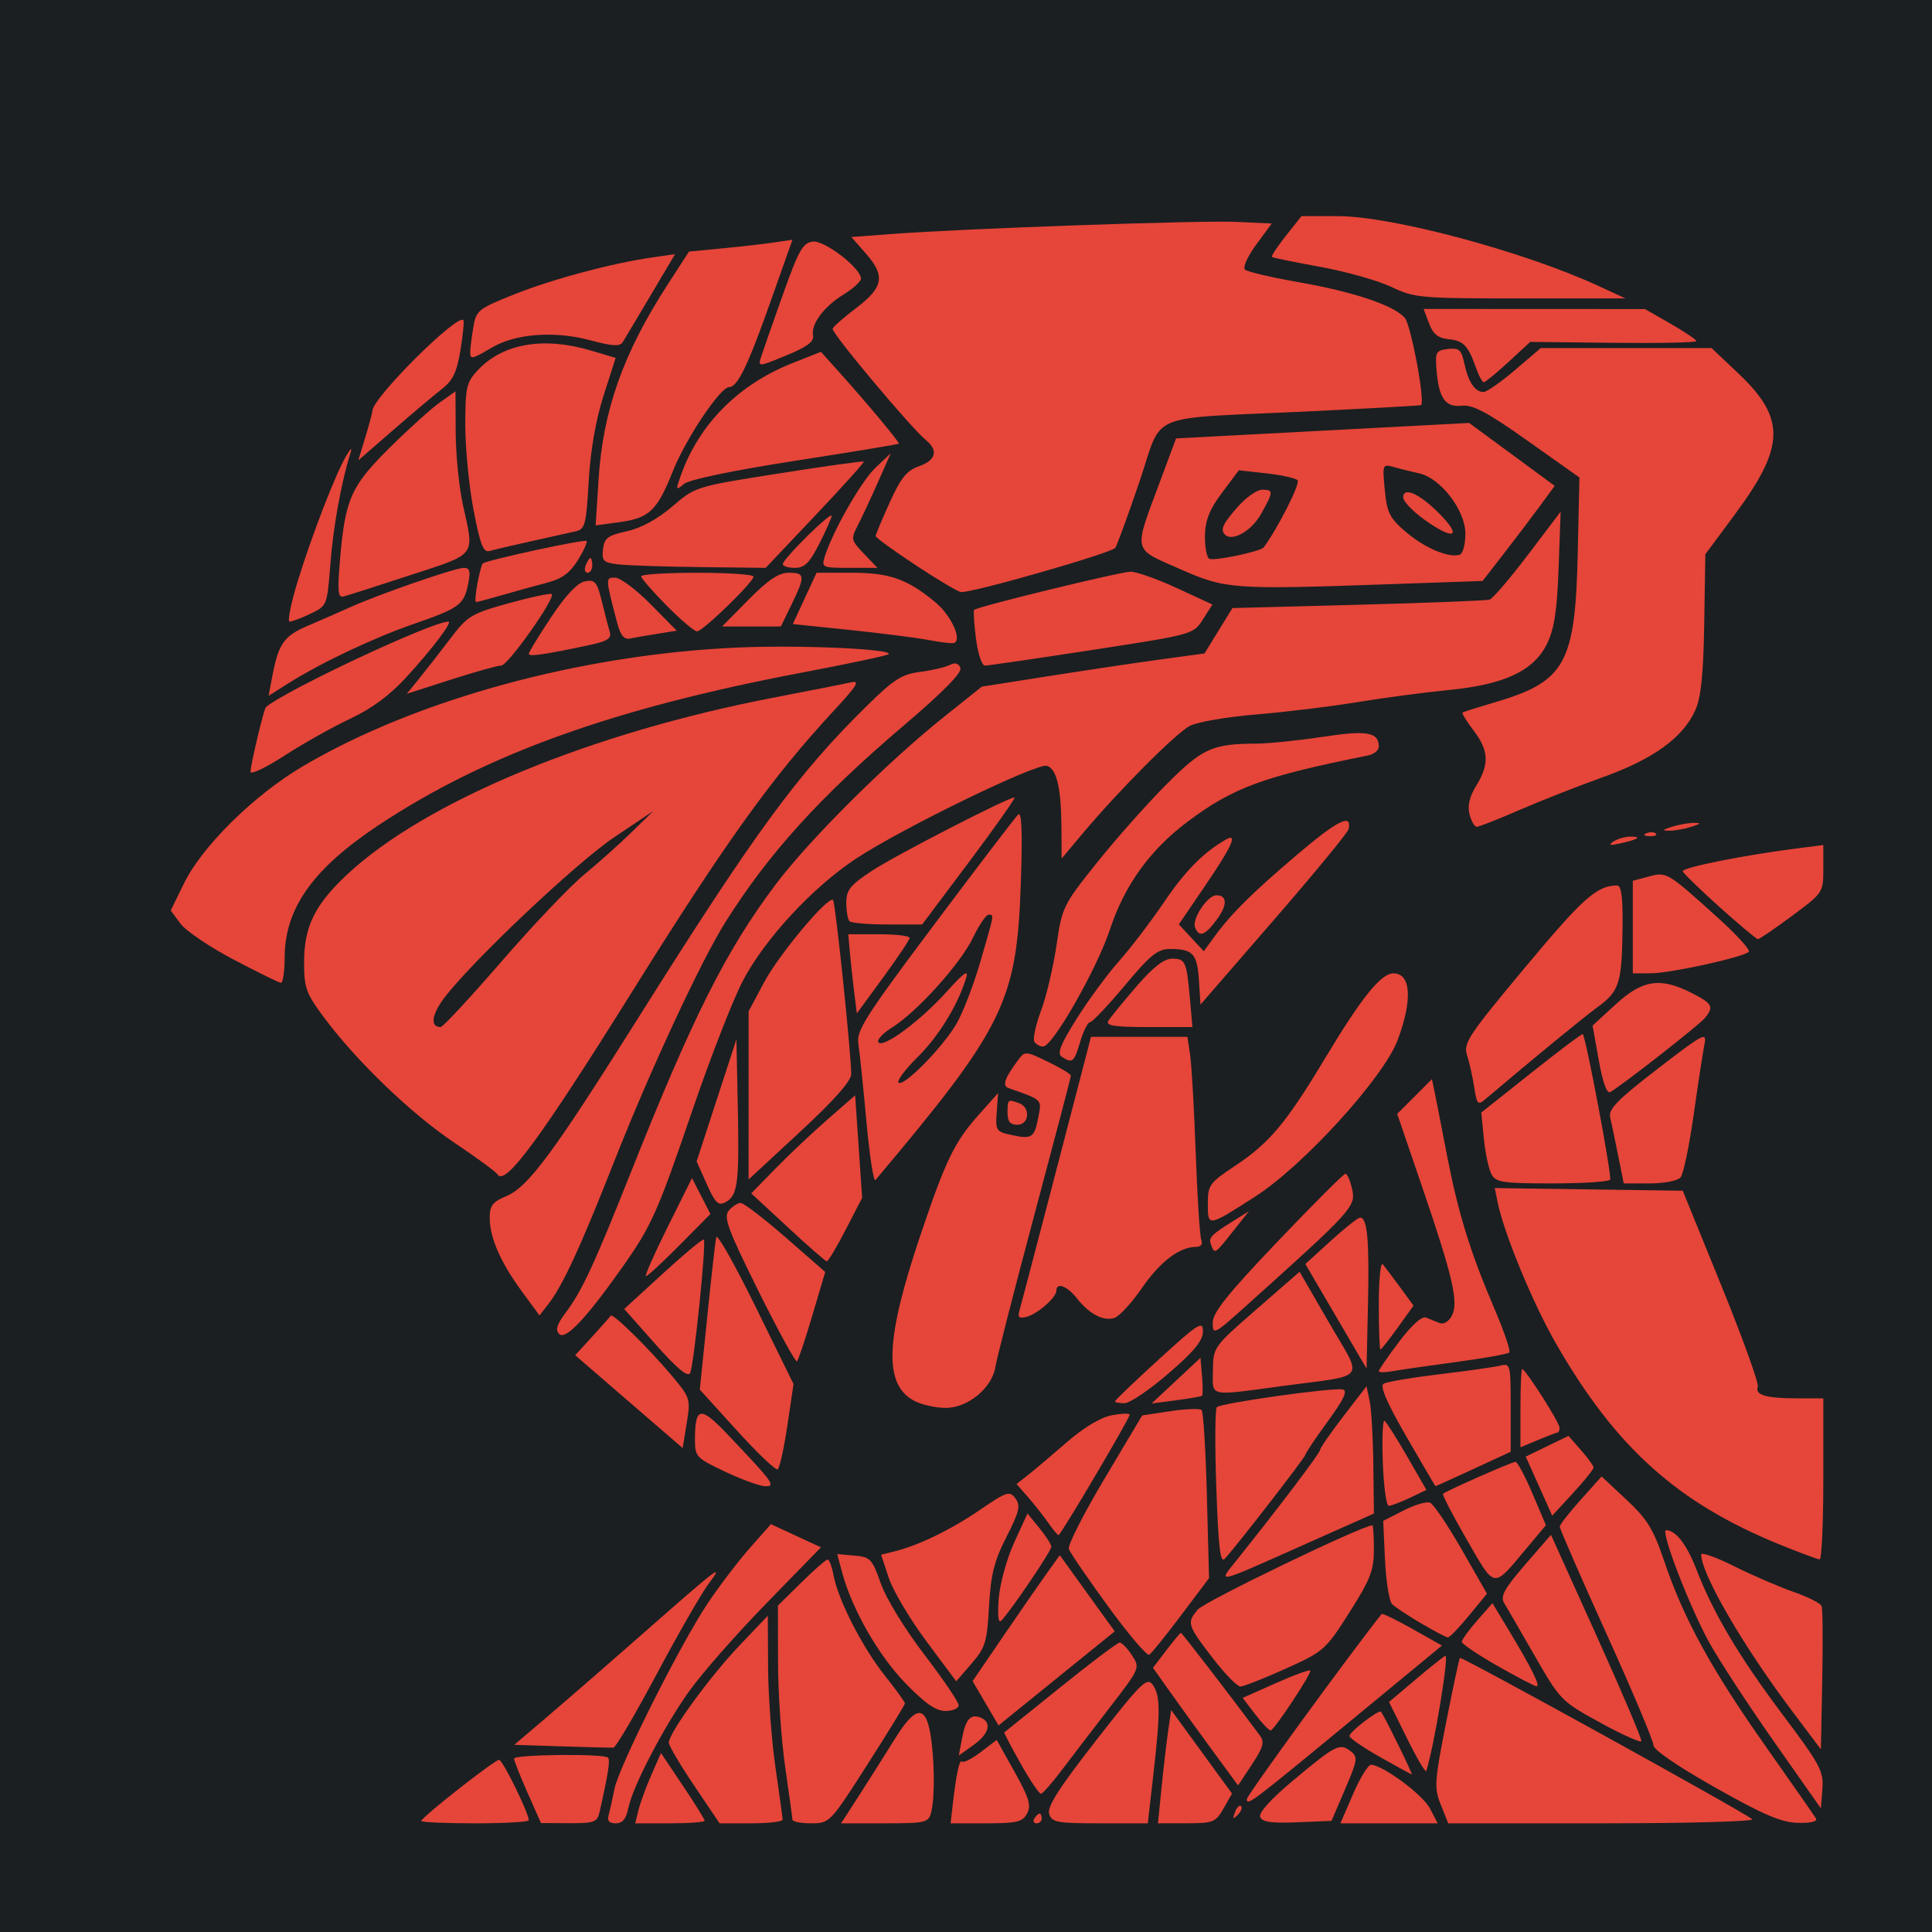 <?xml version="1.0" encoding="UTF-8" standalone="no"?>
<svg
   width="240"
   height="240"
   version="1.1"
   id="svg40"
   sodipodi:docname="FBCSpyder.svg"
   inkscape:version="1.3.2 (091e20e, 2023-11-25, custom)"
   xml:space="preserve"
   xmlns:inkscape="http://www.inkscape.org/namespaces/inkscape"
   xmlns:sodipodi="http://sodipodi.sourceforge.net/DTD/sodipodi-0.dtd"
   xmlns="http://www.w3.org/2000/svg"
   xmlns:svg="http://www.w3.org/2000/svg"><defs
     id="defs40"><filter
       style="color-interpolation-filters:sRGB;"
       inkscape:label="Drop Shadow"
       id="filter3"
       x="-0.173"
       y="-0.162"
       width="1.345"
       height="1.323"><feFlood
         result="flood"
         in="SourceGraphic"
         flood-opacity="1"
         flood-color="rgb(58,63,94)"
         id="feFlood2" /><feGaussianBlur
         result="blur"
         in="SourceGraphic"
         stdDeviation="15"
         id="feGaussianBlur2" /><feOffset
         result="offset"
         in="blur"
         dx="0"
         dy="0"
         id="feOffset2" /><feComposite
         result="comp1"
         operator="out"
         in="flood"
         in2="offset"
         id="feComposite2" /><feComposite
         result="comp2"
         operator="atop"
         in="comp1"
         in2="SourceGraphic"
         id="feComposite3" /></filter><filter
       style="color-interpolation-filters:sRGB;"
       inkscape:label="Drop Shadow"
       id="filter6"
       x="-0.081"
       y="-0.084"
       width="1.162"
       height="1.169"><feFlood
         result="flood"
         in="SourceGraphic"
         flood-opacity="1"
         flood-color="rgb(58,63,94)"
         id="feFlood5" /><feGaussianBlur
         result="blur"
         in="SourceGraphic"
         stdDeviation="7"
         id="feGaussianBlur5" /><feOffset
         result="offset"
         in="blur"
         dx="0"
         dy="0"
         id="feOffset5" /><feComposite
         result="comp1"
         operator="out"
         in="flood"
         in2="offset"
         id="feComposite5" /><feComposite
         result="comp2"
         operator="atop"
         in="comp1"
         in2="SourceGraphic"
         id="feComposite6" /></filter><filter
       style="color-interpolation-filters:sRGB;"
       inkscape:label="Drop Shadow"
       id="filter10"
       x="-0.08"
       y="-0.082"
       width="1.16"
       height="1.164"><feFlood
         result="flood"
         in="SourceGraphic"
         flood-opacity="1"
         flood-color="rgb(58,63,94)"
         id="feFlood9" /><feGaussianBlur
         result="blur"
         in="SourceGraphic"
         stdDeviation="7"
         id="feGaussianBlur9" /><feOffset
         result="offset"
         in="blur"
         dx="0"
         dy="0"
         id="feOffset9" /><feComposite
         result="comp1"
         operator="out"
         in="flood"
         in2="offset"
         id="feComposite9" /><feComposite
         result="comp2"
         operator="atop"
         in="comp1"
         in2="SourceGraphic"
         id="feComposite10" /></filter><filter
       style="color-interpolation-filters:sRGB;"
       inkscape:label="Drop Shadow"
       id="filter12"
       x="-0.079"
       y="-0.085"
       width="1.159"
       height="1.17"><feFlood
         result="flood"
         in="SourceGraphic"
         flood-opacity="1"
         flood-color="rgb(58,63,94)"
         id="feFlood10" /><feGaussianBlur
         result="blur"
         in="SourceGraphic"
         stdDeviation="7"
         id="feGaussianBlur10" /><feOffset
         result="offset"
         in="blur"
         dx="0"
         dy="0"
         id="feOffset10" /><feComposite
         result="comp1"
         operator="out"
         in="flood"
         in2="offset"
         id="feComposite11" /><feComposite
         result="comp2"
         operator="atop"
         in="comp1"
         in2="SourceGraphic"
         id="feComposite12" /></filter><filter
       style="color-interpolation-filters:sRGB;"
       inkscape:label="Drop Shadow"
       id="filter7"
       x="-0.086"
       y="-0.078"
       width="1.172"
       height="1.155"><feFlood
         result="flood"
         in="SourceGraphic"
         flood-opacity="1"
         flood-color="rgb(58,63,94)"
         id="feFlood3" /><feGaussianBlur
         result="blur"
         in="SourceGraphic"
         stdDeviation="7"
         id="feGaussianBlur3" /><feOffset
         result="offset"
         in="blur"
         dx="0"
         dy="0"
         id="feOffset3" /><feComposite
         result="comp1"
         operator="out"
         in="flood"
         in2="offset"
         id="feComposite4" /><feComposite
         result="comp2"
         operator="atop"
         in="comp1"
         in2="SourceGraphic"
         id="feComposite7" /></filter><filter
       style="color-interpolation-filters:sRGB;"
       inkscape:label="Drop Shadow"
       id="filter14"
       x="-0.117"
       y="-0.12"
       width="1.234"
       height="1.24"><feFlood
         result="flood"
         in="SourceGraphic"
         flood-opacity="1"
         flood-color="rgb(58,63,94)"
         id="feFlood13" /><feGaussianBlur
         result="blur"
         in="SourceGraphic"
         stdDeviation="10"
         id="feGaussianBlur13" /><feOffset
         result="offset"
         in="blur"
         dx="0"
         dy="0"
         id="feOffset13" /><feComposite
         result="comp1"
         operator="out"
         in="flood"
         in2="offset"
         id="feComposite13" /><feComposite
         result="comp2"
         operator="atop"
         in="comp1"
         in2="SourceGraphic"
         id="feComposite14" /></filter><filter
       style="color-interpolation-filters:sRGB;"
       inkscape:label="Drop Shadow"
       id="filter22"
       x="-0.089"
       y="-0.092"
       width="1.178"
       height="1.184"><feFlood
         result="flood"
         in="SourceGraphic"
         flood-opacity="1"
         flood-color="rgb(58,63,94)"
         id="feFlood21" /><feGaussianBlur
         result="blur"
         in="SourceGraphic"
         stdDeviation="8"
         id="feGaussianBlur21" /><feOffset
         result="offset"
         in="blur"
         dx="0"
         dy="0"
         id="feOffset21" /><feComposite
         result="comp1"
         operator="out"
         in="flood"
         in2="offset"
         id="feComposite21" /><feComposite
         result="comp2"
         operator="atop"
         in="comp1"
         in2="SourceGraphic"
         id="feComposite22" /></filter><filter
       style="color-interpolation-filters:sRGB;"
       inkscape:label="Drop Shadow"
       id="filter24"
       x="-0.094"
       y="-0.096"
       width="1.187"
       height="1.192"><feFlood
         result="flood"
         in="SourceGraphic"
         flood-opacity="1"
         flood-color="rgb(58,63,94)"
         id="feFlood22" /><feGaussianBlur
         result="blur"
         in="SourceGraphic"
         stdDeviation="8"
         id="feGaussianBlur22" /><feOffset
         result="offset"
         in="blur"
         dx="0"
         dy="0"
         id="feOffset22" /><feComposite
         result="comp1"
         operator="out"
         in="flood"
         in2="offset"
         id="feComposite23" /><feComposite
         result="comp2"
         operator="atop"
         in="comp1"
         in2="SourceGraphic"
         id="feComposite24" /></filter></defs><sodipodi:namedview
     id="namedview40"
     pagecolor="#505050"
     bordercolor="#eeeeee"
     borderopacity="1"
     inkscape:showpageshadow="0"
     inkscape:pageopacity="0"
     inkscape:pagecheckerboard="0"
     inkscape:deskcolor="#505050"
     inkscape:zoom="2"
     inkscape:cx="95"
     inkscape:cy="115.25"
     inkscape:window-width="1920"
     inkscape:window-height="1017"
     inkscape:window-x="-8"
     inkscape:window-y="-8"
     inkscape:window-maximized="1"
     inkscape:current-layer="svg40" /><path
     style="fill:#1b1f21;stroke:none"
     d="M 0,0 V 240 H 240 V 0 Z"
     id="path1"
     sodipodi:insensitive="true" /><path
     style="fill:#e64539;fill-opacity:1;filter:url(#filter24)"
     d="m 52.338,226.204 c 0,-0.442 9.104,-7.593 9.666,-7.593 0.44,0 3.684,6.613 3.684,7.51 0,0.209 -3.004,0.379 -6.675,0.379 -3.671,0 -6.675,-0.133 -6.675,-0.296 z m 13.191,-3.513 c -0.922,-2.077 -1.673,-3.981 -1.669,-4.232 0.009,-0.517 11.157,-0.634 11.668,-0.122 0.294,0.294 0.022,2.043 -1.058,6.797 -0.278,1.224 -0.671,1.364 -3.788,1.349 l -3.478,-0.016 z m 10.086,2.747 c 0.164,-0.584 0.483,-2.018 0.708,-3.186 0.529,-2.748 8.169,-17.965 11.578,-23.06 1.451,-2.169 3.815,-5.275 5.252,-6.9 l 2.613,-2.956 3.109,1.439 3.109,1.439 -6.8,6.979 c -3.74,3.838 -8.058,8.754 -9.595,10.923 -3.222,4.547 -7.006,11.836 -7.546,14.533 -0.26,1.302 -0.72,1.852 -1.549,1.852 -0.832,0 -1.091,-0.312 -0.88,-1.062 z m 3.706,-0.607 c 0.228,-0.918 0.948,-2.883 1.601,-4.366 l 1.187,-2.697 2.713,4.044 c 1.492,2.224 2.713,4.189 2.713,4.366 0,0.177 -1.941,0.322 -4.314,0.322 h -4.314 z m 6.917,-3.005 c -1.735,-2.571 -3.154,-4.976 -3.154,-5.346 0,-1.195 5.042,-8.139 8.719,-12.007 l 3.578,-3.764 0.033,6.372 c 0.018,3.504 0.429,9.103 0.912,12.44 0.484,3.338 0.888,6.273 0.898,6.524 0.011,0.25 -1.747,0.455 -3.907,0.455 h -3.926 z m 12.2,4.219 c -0.011,-0.25 -0.415,-3.186 -0.898,-6.524 -0.484,-3.338 -0.885,-9.219 -0.891,-13.07 l -0.012,-7.001 2.903,-2.86 c 1.597,-1.573 3.068,-2.86 3.27,-2.86 0.202,0 0.534,0.887 0.738,1.972 0.575,3.059 3.576,8.928 6.351,12.422 1.384,1.742 2.516,3.306 2.516,3.475 0,0.169 -2.1,3.59 -4.666,7.603 -4.625,7.231 -4.687,7.296 -6.979,7.296 -1.272,0 -2.321,-0.205 -2.331,-0.455 z m 8.298,-3.034 c 1.236,-1.919 3.224,-5.062 4.418,-6.984 2.522,-4.06 3.776,-4.273 4.402,-0.747 0.539,3.036 0.598,8.059 0.117,9.855 -0.345,1.286 -0.679,1.365 -5.775,1.365 h -5.409 z m 11.575,1.517 c 0.471,-4.132 0.869,-6.029 1.196,-5.702 0.187,0.187 1.232,-0.342 2.323,-1.174 l 1.984,-1.513 2.214,3.959 c 1.811,3.239 2.095,4.182 1.561,5.181 -0.563,1.052 -1.265,1.221 -5.078,1.221 h -4.425 z m 10.185,1.365 c 0.206,-0.334 0.495,-0.607 0.643,-0.607 0.147,0 0.268,0.273 0.268,0.607 0,0.334 -0.289,0.607 -0.643,0.607 -0.353,0 -0.474,-0.273 -0.268,-0.607 z m 1.833,-0.567 c -0.277,-0.872 1.228,-3.225 5.85,-9.149 5.589,-7.164 6.302,-7.866 7.007,-6.902 0.964,1.318 0.981,3.321 0.092,11.136 L 142.585,226.5 h -5.942 c -5.342,0 -5.979,-0.119 -6.314,-1.174 z m 13.957,-3.226 c 0.242,-2.42 0.611,-5.585 0.82,-7.035 l 0.381,-2.635 3.78,5.187 3.78,5.187 -1.05,1.844 c -0.981,1.724 -1.281,1.844 -4.6,1.848 l -3.551,0.004 z m 12.253,3.607 c -0.202,-0.526 1.366,-2.253 4.174,-4.596 5.232,-4.366 5.708,-4.607 7.06,-3.576 0.932,0.711 0.879,1.082 -0.678,4.716 l -1.69,3.944 -4.271,0.177 c -3.209,0.133 -4.352,-0.033 -4.595,-0.666 z m 11.546,-2.848 c 0.864,-2.003 1.868,-3.636 2.23,-3.629 1.461,0.026 6.44,3.72 7.328,5.437 L 178.591,226.5 h -6.039 -6.039 z m 10.906,1.355 c -0.848,-2.119 -0.802,-2.862 0.635,-10.165 0.853,-4.333 1.629,-7.977 1.727,-8.098 0.184,-0.23 35.308,19.154 36.318,20.042 0.317,0.279 -8.05,0.507 -18.594,0.507 h -19.171 z m 34.056,-2.172 c -4.646,-2.621 -7.675,-4.698 -7.654,-5.249 0.019,-0.502 -2.598,-6.714 -5.814,-13.805 -3.216,-7.091 -5.836,-13.099 -5.821,-13.35 0.015,-0.252 1.191,-1.755 2.613,-3.342 l 2.586,-2.884 3.086,2.884 c 2.595,2.425 3.348,3.657 4.73,7.739 2.393,7.065 5.808,13.296 12.501,22.808 3.258,4.63 6.095,8.697 6.306,9.038 0.24,0.389 -0.592,0.598 -2.231,0.56 -2.056,-0.048 -4.257,-0.987 -10.303,-4.398 z m -59.632,3.067 c 0.228,-0.598 0.567,-0.935 0.754,-0.748 0.187,0.187 3.8e-4,0.676 -0.414,1.088 -0.599,0.595 -0.669,0.525 -0.34,-0.34 z m 66.933,-8.792 c -3.217,-4.579 -6.842,-10.136 -8.057,-12.349 -2.475,-4.51 -6.066,-13.878 -5.32,-13.878 1.196,0 2.57,1.775 3.758,4.855 2.105,5.459 5.285,10.817 10.717,18.053 4.674,6.227 5.108,7.038 4.937,9.235 l -0.187,2.409 z m -65.455,7.167 c 0,-0.468 12.782,-18.019 16.739,-22.985 0.092,-0.116 1.816,0.718 3.831,1.853 l 3.663,2.064 -10.995,9.07 c -12.782,10.544 -13.238,10.888 -13.238,9.997 z m -28.113,-4.416 c -1.171,-2.085 -2.084,-3.823 -2.028,-3.86 0.056,-0.038 3.195,-2.564 6.976,-5.614 3.78,-3.05 7.094,-5.546 7.364,-5.546 0.27,0 0.955,0.709 1.523,1.576 1.027,1.568 1.013,1.601 -2.787,6.524 -2.101,2.721 -4.787,6.229 -5.969,7.795 -1.182,1.566 -2.33,2.863 -2.55,2.882 -0.22,0.019 -1.358,-1.672 -2.53,-3.757 z m 23.738,-1.748 c -1.803,-2.46 -4.181,-5.748 -5.284,-7.307 l -2.006,-2.834 1.657,-2.173 c 0.911,-1.195 1.728,-2.173 1.815,-2.173 0.127,0 6.597,8.414 9.825,12.777 0.585,0.79 0.396,1.463 -1.004,3.578 l -1.724,2.604 z m 20.911,0.944 c -2.086,-1.182 -3.793,-2.356 -3.793,-2.607 0,-0.525 3.642,-3.326 3.92,-3.015 0.346,0.386 3.986,7.791 3.826,7.781 -0.088,-0.005 -1.867,-0.977 -3.953,-2.159 z m 3.359,-2.312 -2.239,-4.525 3.157,-2.671 c 1.736,-1.469 3.46,-2.849 3.831,-3.067 0.526,-0.309 -1.378,11.246 -2.357,14.31 -0.084,0.263 -1.16,-1.559 -2.392,-4.047 z m -55.307,0.116 c 0.463,-2.477 1.065,-3.187 2.298,-2.714 1.486,0.57 1.122,2.019 -0.861,3.431 l -1.812,1.291 z m -49.687,0.871 -5.907,-0.192 4.39,-3.741 c 2.414,-2.058 7.667,-6.625 11.672,-10.151 9.362,-8.24 10.09,-8.791 8.062,-6.09 -0.877,1.168 -3.774,6.211 -6.437,11.206 -2.663,4.995 -5.074,9.1 -5.358,9.121 -0.284,0.021 -3.174,-0.048 -6.423,-0.153 z M 222.467,212.346 c -5.993,-7.974 -11.138,-16.862 -11.138,-19.239 0,-0.324 1.843,0.331 4.096,1.456 2.253,1.125 5.564,2.556 7.358,3.181 1.794,0.624 3.372,1.423 3.507,1.775 0.135,0.352 0.169,4.498 0.076,9.214 l -0.169,8.575 z m -23.664,1.657 c -4.853,-2.658 -4.996,-2.804 -8.151,-8.303 -1.766,-3.079 -3.484,-6.05 -3.818,-6.602 -0.481,-0.796 0.061,-1.775 2.614,-4.722 l 3.22,-3.717 5.691,12.603 c 3.13,6.932 5.622,12.793 5.537,13.025 -0.085,0.232 -2.377,-0.796 -5.094,-2.284 z m -42.885,-1.06 -1.546,-2.026 4.204,-1.868 c 2.312,-1.027 4.204,-1.708 4.204,-1.511 0,0.606 -4.528,7.421 -4.934,7.427 -0.211,0.003 -1.079,-0.907 -1.929,-2.021 z m -33.485,-1.355 -1.612,-2.751 3.807,-5.581 c 2.094,-3.07 4.531,-6.59 5.416,-7.824 l 1.609,-2.243 1.175,1.636 c 0.646,0.9 2.182,3.029 3.412,4.731 l 2.237,3.095 -7.216,5.844 -7.216,5.844 z m -9.995,-2.535 c -3.337,-3.451 -6.6,-9.164 -7.818,-13.688 l -0.622,-2.31 2.135,0.186 c 1.987,0.173 2.215,0.413 3.283,3.458 0.654,1.863 2.984,5.673 5.411,8.845 2.344,3.065 4.263,5.893 4.263,6.285 0,0.392 -0.738,0.713 -1.639,0.713 -1.2,0 -2.543,-0.935 -5.013,-3.489 z m 38.318,-2.942 c -3.282,-4.249 -3.36,-4.495 -1.966,-6.163 0.842,-1.007 20.449,-10.466 21.695,-10.466 0.102,0 0.186,1.356 0.186,3.014 0,2.576 -0.442,3.71 -3.042,7.805 -2.959,4.66 -3.176,4.852 -7.94,6.999 -2.694,1.214 -5.216,2.206 -5.606,2.205 -0.389,-0.001 -1.886,-1.529 -3.327,-3.395 z m 35.237,0.815 c -2.42,-1.38 -4.4,-2.719 -4.4,-2.976 0,-0.257 0.856,-1.443 1.902,-2.634 l 1.902,-2.167 2.043,3.391 c 2.896,4.808 3.966,6.974 3.422,6.932 -0.259,-0.02 -2.451,-1.166 -4.87,-2.546 z m -70.922,-3.053 c -2.043,-2.742 -4.143,-6.281 -4.665,-7.865 l -0.951,-2.88 1.631,-0.401 c 3.01,-0.74 7.011,-2.682 10.66,-5.172 3.352,-2.288 3.678,-2.392 4.397,-1.409 0.657,0.899 0.485,1.633 -1.117,4.779 -1.528,2.998 -1.946,4.667 -2.166,8.627 -0.245,4.437 -0.455,5.122 -2.173,7.109 l -1.901,2.199 z m 22.585,-4.318 c -2.532,-3.474 -4.73,-6.683 -4.885,-7.132 -0.155,-0.449 1.832,-4.366 4.417,-8.705 l 4.699,-7.889 3.497,-0.528 c 1.923,-0.29 3.672,-0.353 3.885,-0.14 0.214,0.214 0.508,5 0.655,10.637 l 0.267,10.248 -3.464,4.602 c -1.905,2.531 -3.69,4.742 -3.966,4.913 -0.276,0.171 -2.573,-2.532 -5.105,-6.006 z m 38.878,2.101 c -1.615,-0.947 -3.234,-2.02 -3.599,-2.385 -0.364,-0.364 -0.763,-2.84 -0.886,-5.502 l -0.224,-4.839 2.516,-1.284 c 1.384,-0.706 2.867,-1.149 3.295,-0.985 0.428,0.164 2.197,2.776 3.929,5.804 l 3.15,5.505 -2.241,2.734 c -1.232,1.504 -2.413,2.721 -2.623,2.704 -0.21,-0.017 -1.703,-0.806 -3.318,-1.753 z m -52.469,-3.071 c 0.142,-1.845 0.999,-4.956 1.915,-6.956 l 1.657,-3.619 1.47,1.798 c 0.808,0.989 1.479,2.037 1.491,2.328 0.021,0.505 -4.984,7.907 -6.207,9.18 -0.375,0.39 -0.491,-0.586 -0.325,-2.731 z m 58.152,-7.311 c -1.748,-3.029 -3.081,-5.597 -2.962,-5.707 0.396,-0.368 8.569,-3.973 9.008,-3.973 0.238,0 1.184,1.771 2.104,3.935 l 1.672,3.935 -2.473,2.954 c -4.159,4.967 -3.789,5.025 -7.349,-1.144 z m -28.504,2.42 c 5.163,-6.446 10.283,-13.217 10.283,-13.598 0,-0.228 1.295,-2.097 2.878,-4.154 l 2.878,-3.74 0.388,1.814 c 0.213,0.998 0.42,4.556 0.46,7.907 l 0.072,6.094 -8.488,3.784 c -11.473,5.114 -10.956,4.999 -8.47,1.894 z m -2.619,-8.872 c -0.185,-5.28 -0.156,-9.787 0.063,-10.016 0.488,-0.511 14.368,-2.465 15.629,-2.2 0.666,0.14 0.176,1.189 -1.853,3.973 -1.517,2.081 -2.757,3.93 -2.757,4.11 0,0.309 -8.444,11.211 -10.015,12.932 -0.574,0.628 -0.803,-1.261 -1.066,-8.799 z m 70.04,7.066 c -12.781,-5.191 -20.444,-12.081 -27.896,-25.08 -2.879,-5.022 -6.442,-13.683 -7.216,-17.541 l -0.337,-1.682 11.676,0.165 11.676,0.165 4.803,11.809 c 2.642,6.495 4.677,12.139 4.522,12.542 -0.392,1.022 1.016,1.44 4.85,1.44 H 226.5 v 10.013 c 0,5.507 -0.205,10.005 -0.455,9.996 -0.25,-0.009 -2.461,-0.831 -4.912,-1.827 z m -90.94,-2.75 c -0.6,-0.858 -1.726,-2.286 -2.502,-3.173 l -1.412,-1.613 1.412,-1.11 c 0.777,-0.61 2.941,-2.439 4.81,-4.064 2.125,-1.848 4.228,-3.111 5.613,-3.37 1.218,-0.229 2.215,-0.258 2.215,-0.065 0,0.465 -8.559,14.956 -8.833,14.956 -0.117,0 -0.704,-0.702 -1.303,-1.56 z m 60.983,-4.524 -1.644,-3.666 2.653,-1.289 2.653,-1.289 1.551,1.764 c 0.853,0.97 1.559,1.942 1.57,2.16 0.011,0.218 -1.141,1.654 -2.56,3.191 l -2.579,2.794 z m -19.4,-2.963 c -0.107,-2.973 -0.012,-5.292 0.211,-5.153 0.223,0.139 1.487,2.127 2.808,4.419 l 2.402,4.166 -2.07,0.987 c -1.138,0.543 -2.314,0.987 -2.613,0.987 -0.299,0 -0.631,-2.433 -0.738,-5.406 z m -81.663,1.183 c -3.675,-1.738 -3.792,-1.866 -3.783,-4.096 0.016,-3.986 0.684,-4.091 3.981,-0.623 5.761,6.06 6.093,6.514 4.763,6.514 -0.642,-2.7e-4 -2.874,-0.808 -4.96,-1.795 z m 84.599,-4.367 c -2.431,-4.21 -3.322,-6.275 -2.838,-6.574 0.388,-0.24 3.485,-0.767 6.882,-1.172 3.397,-0.405 6.79,-0.884 7.541,-1.065 1.34,-0.323 1.365,-0.226 1.365,5.18 v 5.509 l -4.637,2.142 c -2.55,1.178 -4.667,2.137 -4.703,2.13 -0.036,-0.007 -1.661,-2.774 -3.611,-6.15 z m -83.163,-0.758 -4.618,-5.087 0.921,-9.015 c 0.506,-4.958 1.01,-9.425 1.118,-9.926 0.109,-0.501 2.315,3.402 4.902,8.672 l 4.704,9.582 -0.768,5.161 c -0.422,2.838 -0.964,5.282 -1.204,5.431 -0.24,0.148 -2.515,-2.019 -5.055,-4.817 z m -11.554,-1.977 c -2.645,-2.282 -5.649,-4.877 -6.675,-5.766 l -1.867,-1.617 2.124,-2.321 c 1.168,-1.276 2.197,-2.442 2.287,-2.591 0.226,-0.375 4.603,3.917 7.522,7.377 2.367,2.805 2.412,2.944 1.92,5.97 l -0.503,3.098 z m 108.881,-0.804 c 0,-2.675 0.098,-4.863 0.217,-4.863 0.399,0 4.637,6.647 4.637,7.273 0,0.339 -0.103,0.616 -0.229,0.616 -0.126,0 -1.218,0.413 -2.427,0.918 l -2.198,0.918 z m -75.35,-0.936 c -3.78,-2.053 -3.557,-7.598 0.825,-20.598 3.132,-9.291 4.213,-11.523 7.207,-14.884 l 2.432,-2.731 -0.174,2.396 c -0.167,2.295 -0.085,2.414 1.95,2.842 2.462,0.517 2.744,0.312 3.246,-2.375 0.39,-2.084 0.485,-1.995 -3.727,-3.479 -0.818,-0.288 -0.488,-1.241 1.225,-3.532 0.802,-1.073 0.936,-1.063 3.686,0.273 1.569,0.762 2.847,1.536 2.84,1.72 -0.007,0.184 -2.056,7.98 -4.553,17.326 -2.497,9.345 -4.668,17.811 -4.824,18.812 -0.417,2.673 -3.448,5.164 -6.247,5.134 -1.246,-0.013 -2.995,-0.42 -3.886,-0.904 z m 24.983,0.084 c 0,-0.131 2.458,-2.481 5.462,-5.224 4.922,-4.493 5.462,-4.835 5.462,-3.457 0,1.14 -1.088,2.468 -4.282,5.224 -2.355,2.032 -4.813,3.695 -5.462,3.695 -0.648,0 -1.179,-0.107 -1.179,-0.238 z m 7.585,-2.569 3.034,-2.835 0.192,2.275 c 0.106,1.251 0.106,2.349 0,2.44 -0.106,0.091 -1.557,0.343 -3.226,0.56 l -3.034,0.395 z m 4.579,-1.289 c 0.028,-2.859 0.072,-2.921 5.397,-7.559 l 5.369,-4.677 3.671,6.343 c 4.249,7.343 4.944,6.408 -5.838,7.856 -9.301,1.249 -8.631,1.402 -8.599,-1.963 z m -69.246,-3.23 -3.885,-4.382 4.83,-4.426 c 2.657,-2.434 4.932,-4.324 5.057,-4.199 0.343,0.343 -1.231,15.664 -1.705,16.585 -0.284,0.552 -1.628,-0.567 -4.298,-3.578 z m 89.851,3.341 c 0,-0.173 1.135,-1.817 2.522,-3.655 1.545,-2.046 2.838,-3.212 3.338,-3.008 0.449,0.183 1.204,0.49 1.679,0.683 0.503,0.204 1.14,-0.165 1.525,-0.886 0.882,-1.649 0.161,-4.787 -3.695,-16.073 l -3.083,-9.022 2.157,-2.157 2.157,-2.157 0.308,1.469 c 0.169,0.808 0.86,4.337 1.534,7.841 1.405,7.3 2.902,12.148 5.955,19.287 1.182,2.765 1.998,5.178 1.813,5.363 -0.185,0.185 -3.157,0.716 -6.604,1.18 -3.447,0.464 -7.019,0.98 -7.937,1.145 -0.918,0.166 -1.669,0.16 -1.669,-0.013 z m -5.32,-6.812 -3.803,-6.497 3.16,-2.882 c 1.738,-1.585 3.376,-2.882 3.639,-2.882 0.905,0 1.156,2.742 0.981,10.745 l -0.175,8.014 z m -71.737,-3.136 c -3.814,-7.682 -4.366,-9.177 -3.691,-9.99 0.437,-0.526 1.102,-0.956 1.478,-0.956 0.376,3.4e-4 2.894,1.929 5.594,4.286 l 4.91,4.285 -1.6,5.401 c -0.88,2.971 -1.737,5.537 -1.903,5.704 -0.166,0.166 -2.321,-3.762 -4.787,-8.731 z m 77.057,1.676 c 0,-3.071 0.22,-5.323 0.489,-5.006 0.269,0.317 1.24,1.603 2.158,2.857 l 1.67,2.28 -1.958,2.726 c -1.077,1.499 -2.048,2.726 -2.158,2.726 -0.11,0 -0.201,-2.512 -0.201,-5.583 z m -101.807,3.661 c -0.5,-0.5 -0.306,-1.175 0.735,-2.564 2.095,-2.797 3.516,-5.845 8.139,-17.465 7.733,-19.436 11.841,-27.609 17.99,-35.79 4.206,-5.595 13.859,-15.205 21.007,-20.912 l 4.623,-3.691 8.424,-1.325 c 4.633,-0.729 10.857,-1.656 13.831,-2.061 l 5.406,-0.737 1.734,-2.819 1.734,-2.819 15.616,-0.411 c 8.589,-0.226 15.938,-0.514 16.332,-0.64 0.394,-0.126 2.54,-2.634 4.771,-5.574 l 4.055,-5.345 -0.253,6.988 c -0.192,5.304 -0.537,7.571 -1.433,9.406 -1.642,3.364 -5.288,5.083 -12.211,5.755 -2.945,0.286 -8.085,0.969 -11.422,1.517 -3.338,0.548 -8.987,1.235 -12.554,1.525 -3.567,0.291 -7.254,0.929 -8.192,1.417 -1.752,0.912 -8.853,8.046 -13.38,13.443 l -2.545,3.034 -0.021,-3.717 c -0.029,-5.045 -0.575,-7.411 -1.8,-7.8 -1.247,-0.396 -18.124,7.815 -23.781,11.569 -5.379,3.57 -11.265,9.932 -13.989,15.122 -1.225,2.334 -4.031,9.524 -6.234,15.978 -4.426,12.964 -5.12,14.508 -8.935,19.886 -4.391,6.191 -6.874,8.798 -7.645,8.027 z m 81.175,-1.402 c 0,-1.26 1.818,-3.537 8.041,-10.067 4.422,-4.641 8.224,-8.442 8.448,-8.447 0.224,-0.005 0.601,0.876 0.839,1.958 0.465,2.119 0.026,2.601 -13.231,14.506 -3.935,3.534 -4.096,3.614 -4.096,2.05 z m -24.027,-1.429 c 0.246,-0.84 6.287,-23.945 8.315,-31.809 l 0.587,-2.276 h 5.992 5.992 l 0.338,2.276 c 0.186,1.252 0.499,6.731 0.694,12.176 0.196,5.445 0.506,10.292 0.69,10.771 0.207,0.541 -0.047,0.871 -0.671,0.871 -2.04,0 -4.45,1.838 -6.705,5.112 -1.273,1.849 -2.809,3.518 -3.413,3.71 -1.377,0.437 -3.125,-0.478 -4.673,-2.446 -1.203,-1.529 -2.539,-2.023 -2.539,-0.938 0,0.847 -2.338,2.893 -3.719,3.254 -0.891,0.233 -1.112,0.059 -0.889,-0.702 z m -61.787,-2.455 c -2.648,-3.608 -3.999,-6.697 -3.999,-9.149 0,-1.505 0.363,-1.984 2.037,-2.683 2.746,-1.147 5.8,-5.271 16.46,-22.225 14.53,-23.108 19.757,-30.238 28.395,-38.732 3.3,-3.245 4.316,-3.891 6.572,-4.179 1.468,-0.187 3.119,-0.571 3.67,-0.853 0.679,-0.348 1.11,-0.231 1.337,0.363 0.223,0.581 -2.156,2.997 -7.07,7.18 -10.404,8.856 -16.733,15.835 -22.124,24.4 -3.037,4.825 -9.392,18.498 -13.796,29.684 -4.234,10.755 -6.425,15.495 -8.224,17.797 l -1.074,1.374 z m 18.096,-7.99 3.035,-6.096 1.145,2.231 1.145,2.231 -3.831,3.865 c -2.107,2.126 -3.988,3.865 -4.179,3.865 -0.192,0 1.017,-2.743 2.686,-6.096 z m 14.934,0.011 -4.54,-4.207 3.023,-3.095 c 1.663,-1.702 4.567,-4.443 6.454,-6.089 l 3.43,-2.994 0.434,6.37 0.434,6.37 -2.044,3.953 c -1.124,2.174 -2.181,3.941 -2.347,3.926 -0.167,-0.015 -2.347,-1.92 -4.844,-4.233 z m 52.582,2.185 c -0.346,-0.903 -0.059,-1.205 2.911,-3.062 l 1.798,-1.124 -2.001,2.526 c -2.256,2.848 -2.253,2.846 -2.708,1.66 z m -0.404,-5.105 c 0,-2.309 0.205,-2.596 3.345,-4.68 4.311,-2.862 6.388,-5.34 11.219,-13.389 4.529,-7.545 6.948,-10.55 8.494,-10.55 2.185,0 2.393,3.285 0.524,8.28 -1.746,4.667 -11.709,15.61 -17.718,19.462 -5.895,3.778 -5.864,3.774 -5.864,0.876 z m -62.246,-2.441 -1.259,-2.817 2.472,-7.584 2.472,-7.584 0.174,8.496 c 0.193,9.419 -0.006,10.935 -1.547,11.749 -0.875,0.463 -1.269,0.078 -2.313,-2.259 z m 19.835,-7.785 c -0.39,-4.275 -0.841,-8.611 -1.002,-9.634 -0.259,-1.647 0.829,-3.357 9.457,-14.868 5.362,-7.154 10.038,-13.28 10.391,-13.614 0.45,-0.425 0.549,2.114 0.334,8.496 -0.498,14.739 -2.025,17.859 -18.058,36.902 -0.228,0.27 -0.733,-3.007 -1.123,-7.282 z m 11.168,-12.096 c 0.808,-1.376 2.16,-4.888 3.005,-7.805 1.761,-6.077 1.709,-5.774 0.984,-5.774 -0.304,0 -1.176,1.297 -1.938,2.882 -1.549,3.224 -6.982,9.241 -10.063,11.145 -1.11,0.686 -1.862,1.498 -1.673,1.805 0.517,0.837 5.187,-2.611 8.468,-6.25 2.19,-2.43 2.781,-2.842 2.427,-1.694 -1.035,3.363 -3.41,7.228 -6.033,9.813 -1.523,1.502 -2.582,2.918 -2.353,3.148 0.596,0.596 5.438,-4.31 7.175,-7.27 z m 66.474,18.647 c -0.338,-0.632 -0.762,-2.612 -0.94,-4.4 l -0.325,-3.25 6.229,-4.949 c 3.426,-2.722 6.297,-4.884 6.38,-4.804 0.397,0.379 3.65,17.687 3.4,18.09 -0.157,0.254 -3.4,0.462 -7.207,0.462 -6.172,0 -6.988,-0.124 -7.537,-1.15 z m 15.736,-2.339 c -0.385,-1.919 -0.831,-4.05 -0.989,-4.736 -0.232,-1.001 0.926,-2.182 5.882,-5.999 5.821,-4.483 6.151,-4.653 5.823,-3.001 -0.191,0.963 -0.792,4.892 -1.336,8.73 -0.544,3.838 -1.27,7.32 -1.614,7.737 -0.357,0.433 -2.007,0.759 -3.846,0.759 h -3.22 z M 61.806,145.891 c -0.203,-0.329 -2.621,-2.105 -5.374,-3.947 -5.326,-3.565 -12.126,-10.1 -16.186,-15.555 -2.227,-2.993 -2.472,-3.671 -2.472,-6.851 0,-4.428 1.333,-7.147 5.347,-10.901 9.761,-9.13 30.29,-17.631 53.15,-22.008 4.373,-0.837 8.61,-1.675 9.416,-1.861 1.203,-0.278 0.831,0.345 -2.083,3.49 C 95.862,96.612 90.158,104.562 78.433,123.338 67.106,141.475 62.738,147.4 61.806,145.891 Z m 0.495,-26.452 c 3.881,-4.481 8.483,-9.323 10.228,-10.761 1.745,-1.437 4.401,-3.811 5.903,-5.274 l 2.731,-2.66 -4.855,3.257 c -4.782,3.208 -17.956,15.68 -21.199,20.07 -1.515,2.051 -1.67,3.516 -0.372,3.516 0.279,0 3.682,-3.666 7.563,-8.147 z m 30.696,16.637 v -10.444 l 1.898,-3.562 c 1.879,-3.525 8.008,-10.847 8.591,-10.262 0.295,0.297 2.255,19.094 2.255,21.628 0,0.848 -2.154,3.276 -6.372,7.182 l -6.372,5.9 z m 32.162,2.13 c 0,-1.652 0.051,-1.692 1.467,-1.149 1.424,0.546 1.222,2.666 -0.254,2.666 -0.89,0 -1.214,-0.405 -1.214,-1.517 z m 57.977,-3.127 c -0.196,-1.284 -0.596,-3.076 -0.888,-3.982 -0.488,-1.513 0.104,-2.408 7.267,-10.996 7.133,-8.551 8.847,-10.078 11.347,-10.105 0.554,-0.006 0.742,1.422 0.698,5.302 -0.078,6.809 -0.399,7.835 -3.062,9.776 -1.786,1.302 -7.923,6.337 -13.982,11.472 -0.928,0.786 -1.057,0.649 -1.38,-1.467 z m 15.472,-3.359 -0.772,-4.318 2.874,-2.639 c 3.333,-3.061 5.549,-3.393 9.43,-1.413 2.604,1.328 2.798,1.697 1.645,3.116 -0.701,0.862 -10.227,8.318 -11.74,9.189 -0.431,0.248 -0.937,-1.14 -1.437,-3.935 z m -66.682,-0.423 c -0.641,-0.406 -0.253,-1.424 1.788,-4.694 1.434,-2.296 3.818,-5.541 5.299,-7.21 1.481,-1.669 4.019,-4.998 5.64,-7.399 2.569,-3.804 4.912,-6.164 7.661,-7.718 1.486,-0.84 0.712,0.878 -2.558,5.68 l -3.316,4.87 1.549,1.671 1.549,1.671 1.288,-1.768 c 2.117,-2.906 4.684,-5.452 10.374,-10.287 4.981,-4.233 6.789,-5.122 6.319,-3.106 -0.102,0.437 -4.281,5.518 -9.288,11.29 l -9.103,10.495 -0.191,-2.991 c -0.211,-3.312 -0.741,-3.902 -3.517,-3.915 -1.61,-0.008 -2.447,0.66 -5.698,4.542 -2.096,2.503 -4.035,4.551 -4.308,4.551 -0.274,0 -0.825,1.092 -1.225,2.427 -0.768,2.562 -0.956,2.719 -2.263,1.89 z m -3.435,-1.898 c -0.209,-0.338 0.162,-2.064 0.825,-3.836 0.663,-1.772 1.527,-5.423 1.921,-8.113 0.696,-4.763 0.828,-5.033 5.019,-10.273 2.367,-2.96 6.232,-7.317 8.588,-9.682 4.518,-4.537 5.733,-5.092 11.187,-5.118 1.544,-0.007 5.264,-0.387 8.268,-0.843 5.539,-0.842 6.979,-0.59 6.979,1.223 0,0.453 -0.614,0.948 -1.365,1.098 -12.97,2.599 -16.7,3.965 -22.345,8.188 -4.683,3.503 -7.858,7.893 -9.666,13.365 -1.626,4.925 -7.116,14.565 -8.308,14.591 -0.398,0.009 -0.894,-0.261 -1.103,-0.599 z m 9.184,-2.571 c 0.248,-0.417 1.807,-2.329 3.464,-4.248 2.096,-2.428 3.453,-3.489 4.458,-3.489 1.669,0 1.806,0.307 2.223,5.006 l 0.31,3.489 h -5.454 c -4.199,0 -5.35,-0.174 -5.002,-0.759 z m -31.566,-3.578 c -0.182,-1.453 -0.421,-3.666 -0.532,-4.918 l -0.201,-2.276 h 3.823 c 2.102,0 3.811,0.205 3.798,0.455 -0.014,0.25 -1.495,2.463 -3.291,4.918 l -3.266,4.463 z m -77.084,-4.045 c -2.976,-1.565 -5.952,-3.579 -6.613,-4.476 l -1.202,-1.631 1.651,-3.374 c 2.243,-4.584 8.671,-10.928 14.677,-14.485 14.091,-8.345 34.716,-13.974 54.248,-14.806 7.726,-0.329 19.247,0.19 18.599,0.838 -0.163,0.163 -5.029,1.194 -10.814,2.292 -23.41,4.441 -39.212,10.13 -52.452,18.883 -8.227,5.439 -11.732,10.356 -11.758,16.492 -0.007,1.752 -0.218,3.169 -0.468,3.149 -0.25,-0.02 -2.89,-1.317 -5.866,-2.882 z m 173.808,-4.042 v -5.748 l 1.972,-0.526 c 2.251,-0.6 2.277,-0.584 8.656,5.174 2.298,2.075 3.998,3.953 3.777,4.174 -0.675,0.675 -9.711,2.663 -12.129,2.668 l -2.276,0.005 z m 10.791,-2.475 c -2.431,-2.186 -4.495,-4.189 -4.588,-4.45 -0.161,-0.455 7.586,-2.005 14.277,-2.856 l 3.186,-0.405 -1e-5,2.961 c -1e-5,2.936 -0.032,2.985 -3.895,5.843 -2.142,1.585 -4.044,2.882 -4.228,2.882 -0.183,0 -2.322,-1.789 -4.753,-3.975 z m -65.175,2.49 c -0.388,-1.012 1.54,-3.929 2.615,-3.958 1.401,-0.037 1.442,1.189 0.101,3.002 -1.499,2.027 -2.209,2.277 -2.716,0.955 z m -42.913,-0.74 c -0.223,-0.223 -0.405,-1.251 -0.405,-2.285 0,-1.598 0.479,-2.197 3.186,-3.979 2.938,-1.936 16.88,-9.108 17.703,-9.108 0.198,0 -2.301,3.55 -5.553,7.889 l -5.913,7.889 h -4.307 c -2.369,0 -4.489,-0.182 -4.711,-0.405 z m 94.869,-9.884 c 0.501,-0.339 1.434,-0.62 2.073,-0.625 1.553,-0.012 1.068,0.335 -1.163,0.834 -1.33,0.297 -1.575,0.241 -0.91,-0.209 z m 4.134,-1.049 c 0.438,-0.175 0.961,-0.154 1.163,0.048 0.202,0.202 -0.157,0.345 -0.796,0.319 -0.707,-0.029 -0.851,-0.173 -0.367,-0.367 z m 3.148,-0.799 c 0.834,-0.267 2.063,-0.486 2.731,-0.486 0.961,0 0.898,0.101 -0.303,0.486 -0.834,0.267 -2.063,0.486 -2.731,0.486 -0.961,0 -0.898,-0.101 0.303,-0.486 z m -25.14,-1.561 c -0.265,-1.056 0.008,-2.208 0.844,-3.561 1.643,-2.659 1.558,-4.354 -0.342,-6.846 -0.868,-1.138 -1.483,-2.139 -1.365,-2.223 0.117,-0.085 1.917,-0.655 4.001,-1.268 8.769,-2.58 10.001,-4.794 10.308,-18.524 l 0.211,-9.406 -6.424,-4.551 c -5.008,-3.548 -6.81,-4.51 -8.176,-4.366 -2.067,0.219 -2.869,-0.917 -3.155,-4.469 -0.177,-2.195 -0.06,-2.407 1.42,-2.578 1.391,-0.161 1.672,0.09 2.042,1.821 0.489,2.285 1.323,3.524 2.372,3.524 0.396,0 2.16,-1.229 3.92,-2.731 l 3.199,-2.731 h 10.606 10.606 l 3.304,3.125 c 5.938,5.616 5.858,9.095 -0.403,17.541 l -3.673,4.954 -0.136,8.581 c -0.099,6.232 -0.396,9.173 -1.088,10.742 -1.51,3.424 -5.204,6.111 -11.511,8.371 -3.125,1.12 -7.811,2.963 -10.413,4.096 -2.603,1.133 -4.963,2.06 -5.244,2.06 -0.281,0 -0.688,-0.702 -0.903,-1.561 z M 31.12,95.866 c 0.028,-0.959 1.656,-7.792 1.91,-8.015 2.322,-2.043 20.631,-10.633 22.664,-10.633 0.575,0 -1.907,3.286 -5.221,6.912 -2.035,2.226 -4.297,3.902 -6.935,5.136 -2.154,1.008 -5.833,3.073 -8.177,4.589 -2.344,1.516 -4.252,2.421 -4.24,2.011 z M 33.79,84.189 c 0.793,-4.226 1.442,-5.17 4.436,-6.448 1.587,-0.677 3.977,-1.723 5.312,-2.325 3.585,-1.615 12.999,-4.874 14.081,-4.874 0.734,0 0.852,0.428 0.545,1.964 -0.525,2.625 -1.076,3.033 -6.738,4.993 -5.051,1.749 -11.572,4.84 -15.672,7.428 l -2.386,1.506 z m 18.291,0.093 c 0.851,-1.048 2.584,-3.271 3.851,-4.94 2.162,-2.848 2.612,-3.119 7.323,-4.421 2.761,-0.763 5.14,-1.267 5.287,-1.12 0.489,0.489 -5.445,8.879 -6.28,8.879 -0.452,0 -3.275,0.789 -6.274,1.754 l -5.453,1.754 z M 121.234,79.291 c -0.233,-1.864 -0.333,-3.455 -0.222,-3.536 0.617,-0.451 18.271,-4.753 19.439,-4.737 0.767,0.011 3.367,0.932 5.776,2.048 l 4.382,2.029 -1.182,1.857 c -1.178,1.85 -1.227,1.864 -13.788,3.795 -6.933,1.066 -12.915,1.937 -13.294,1.936 -0.38,-0.001 -0.878,-1.519 -1.112,-3.391 z m -55.546,1.932 c 0,-0.208 1.25,-2.259 2.779,-4.557 1.828,-2.75 3.265,-4.272 4.199,-4.451 1.254,-0.24 1.501,0.056 2.103,2.518 0.376,1.534 0.817,3.242 0.982,3.796 0.234,0.788 -0.331,1.14 -2.607,1.621 -5.562,1.176 -7.457,1.449 -7.457,1.073 z m 49.761,-1.7 c -1.502,-0.289 -5.934,-0.858 -9.848,-1.263 l -7.117,-0.738 1.476,-3.186 1.476,-3.186 h 4.336 c 4.726,0 6.902,0.761 10.385,3.633 1.955,1.612 3.363,4.596 2.396,5.079 -0.206,0.103 -1.603,-0.05 -3.105,-0.339 z M 76.652,77.311 c -1.456,-5.557 -1.456,-5.554 -0.238,-5.554 0.632,0 2.612,1.482 4.401,3.294 l 3.253,3.294 -2.363,0.381 c -1.3,0.209 -2.838,0.476 -3.418,0.592 -0.775,0.155 -1.209,-0.377 -1.635,-2.006 z m 6.158,-2.084 c -1.741,-1.763 -3.165,-3.401 -3.165,-3.641 0,-0.24 3.14,-0.436 6.979,-0.436 3.838,0 6.979,0.214 6.979,0.476 0,0.695 -6.302,6.806 -7.018,6.806 -0.335,0 -2.033,-1.442 -3.774,-3.205 z m 10.185,-0.739 c 2.427,-2.457 3.742,-3.338 4.986,-3.338 2.038,0 2.073,0.391 0.355,3.928 l -1.335,2.747 H 93.351 89.7 Z M 36.98,72.212 c 1.75,-5.705 4.674,-13.265 6.025,-15.578 0.578,-0.989 0.773,-1.119 0.53,-0.352 -1.126,3.563 -2.142,9.169 -2.496,13.777 -0.397,5.165 -0.411,5.2 -2.46,6.177 -1.133,0.54 -2.302,0.983 -2.598,0.983 -0.295,0 0.154,-2.253 0.999,-5.006 z m 22.322,0.303 c 0.234,-1.252 0.53,-2.382 0.659,-2.513 0.392,-0.398 12.649,-3.056 12.906,-2.798 0.132,0.132 -0.355,1.205 -1.084,2.385 -0.983,1.591 -1.979,2.315 -3.862,2.806 -1.395,0.364 -3.884,1.052 -5.53,1.529 -1.646,0.477 -3.11,0.867 -3.253,0.867 -0.143,0 -0.07,-1.024 0.164,-2.276 z M 42.229,69.618 c 0.643,-7.608 1.339,-9.193 6.128,-13.95 2.356,-2.34 5.171,-4.885 6.256,-5.655 l 1.972,-1.399 0.021,5.048 c 0.012,2.776 0.412,6.823 0.889,8.992 1.445,6.568 1.821,6.062 -6.542,8.799 -4.078,1.335 -7.799,2.524 -8.268,2.642 -0.703,0.177 -0.783,-0.613 -0.456,-4.477 z m 71.551,0.61 c -2.754,-1.817 -5.006,-3.451 -5.006,-3.632 0,-0.18 0.785,-2.058 1.743,-4.172 1.389,-3.063 2.129,-3.979 3.641,-4.506 2.099,-0.732 2.434,-1.957 0.883,-3.229 -1.905,-1.564 -11.797,-13.373 -11.611,-13.862 0.102,-0.268 1.414,-1.418 2.916,-2.555 3.386,-2.564 3.654,-3.997 1.258,-6.726 l -1.845,-2.101 4.997,-0.377 c 9.007,-0.68 38.274,-1.71 42.799,-1.505 l 4.426,0.2 -1.929,2.619 c -1.079,1.465 -1.692,2.835 -1.392,3.11 0.295,0.27 3.268,0.969 6.605,1.552 6.851,1.197 11.816,2.857 13.233,4.423 0.766,0.847 2.548,10.341 2.037,10.852 -0.067,0.067 -6.534,0.428 -14.371,0.802 -20.151,0.961 -17.607,-0.115 -20.619,8.727 -1.4,4.112 -2.748,7.802 -2.994,8.2 -0.389,0.629 -17.521,5.55 -19.158,5.503 -0.334,-0.01 -2.86,-1.504 -5.613,-3.322 z m 32.723,0.426 c -5.86,-2.587 -5.716,-1.941 -2.408,-10.824 l 1.999,-5.368 18.205,-0.961 18.205,-0.961 5.315,3.909 5.315,3.909 -1.848,2.514 c -1.016,1.383 -3.032,4.04 -4.479,5.905 l -2.631,3.391 -11.455,0.4 c -19.713,0.689 -20.445,0.635 -26.217,-1.913 z m 10.475,-2.651 c 1.829,-2.495 4.6,-7.996 4.208,-8.353 -0.291,-0.265 -2.05,-0.649 -3.91,-0.855 l -3.382,-0.374 -2.08,2.775 c -1.55,2.068 -2.093,3.419 -2.131,5.303 -0.028,1.39 0.208,2.699 0.524,2.909 0.5,0.332 6.393,-0.891 6.77,-1.406 z m -4.802,-1.592 c -0.615,-0.615 -0.299,-1.308 1.566,-3.432 1.036,-1.18 2.401,-2.145 3.034,-2.145 1.451,0 1.44,0.231 -0.144,3.048 -1.171,2.083 -3.551,3.434 -4.456,2.529 z m 29.859,-0.136 c 0,-2.877 -3.079,-6.891 -5.73,-7.47 -0.93,-0.203 -2.343,-0.554 -3.142,-0.78 -1.426,-0.404 -1.446,-0.355 -1.139,2.84 0.274,2.852 0.601,3.498 2.665,5.256 2.326,1.981 5.359,3.244 6.67,2.777 0.372,-0.132 0.676,-1.312 0.676,-2.622 z m -5.205,-1.804 c -1.385,-1.003 -2.518,-2.207 -2.518,-2.674 0,-1.409 2.098,-0.441 4.602,2.123 2.822,2.89 1.594,3.215 -2.083,0.551 z M 72.751,70.239 c 0.192,-0.501 0.457,-0.91 0.588,-0.91 0.131,0 0.238,0.41 0.238,0.91 0,0.501 -0.265,0.91 -0.588,0.91 -0.323,0 -0.431,-0.41 -0.238,-0.91 z m 3.976,-0.138 c -1.772,-0.218 -1.986,-0.439 -1.821,-1.874 0.161,-1.391 0.59,-1.715 2.959,-2.234 1.774,-0.389 3.807,-1.496 5.649,-3.077 2.87,-2.463 2.903,-2.473 13.252,-4.104 5.706,-0.899 10.447,-1.562 10.536,-1.473 0.089,0.089 -2.617,3.096 -6.014,6.683 l -6.175,6.521 -8.189,-0.097 c -4.504,-0.053 -9.093,-0.208 -10.198,-0.345 z m 20.517,-0.036 c 0,-0.263 1.365,-1.823 3.034,-3.467 1.669,-1.644 3.034,-2.785 3.034,-2.536 0,0.249 -0.687,1.809 -1.527,3.467 -1.214,2.395 -1.837,3.014 -3.034,3.014 -0.829,0 -1.507,-0.215 -1.507,-0.478 z m 5.197,-0.887 c 0.975,-3.14 4.531,-9.382 6.304,-11.065 l 1.908,-1.81 -1.585,3.585 c -0.872,1.972 -2,4.386 -2.506,5.366 -0.881,1.703 -0.848,1.858 0.76,3.535 l 1.681,1.754 h -3.492 c -3.342,0 -3.474,-0.059 -3.068,-1.365 z M 58.828,63.363 c -0.566,-2.951 -1.029,-7.692 -1.029,-10.534 0,-4.672 0.146,-5.326 1.517,-6.805 3.098,-3.343 8.173,-4.237 14.085,-2.481 l 3.079,0.914 -1.505,4.699 c -0.971,3.032 -1.625,6.802 -1.844,10.626 -0.308,5.387 -0.455,5.954 -1.615,6.221 -0.702,0.161 -3.188,0.715 -5.524,1.231 -2.336,0.516 -4.673,1.063 -5.192,1.217 -0.754,0.223 -1.15,-0.797 -1.972,-5.087 z M 74.356,59.563 C 74.901,50.978 77.409,43.898 82.926,35.37 l 2.663,-4.117 4.158,-0.4 c 2.287,-0.22 5.179,-0.551 6.427,-0.736 l 2.268,-0.337 -2.759,7.789 c -2.795,7.892 -4.072,10.52 -5.11,10.52 -1.092,0 -5.372,6.389 -6.975,10.412 -1.972,4.947 -2.923,5.854 -6.672,6.368 l -2.933,0.402 z m 10.18,-0.394 c 2.227,-6.388 7.152,-11.386 13.826,-14.03 l 3.617,-1.433 2.106,2.343 c 3.733,4.153 7.713,8.927 7.564,9.072 -0.08,0.078 -5.88,1.034 -12.889,2.124 -7.781,1.21 -13.158,2.332 -13.807,2.88 -0.994,0.839 -1.021,0.776 -0.417,-0.956 z M 45.383,54.306 c 0.48,-1.583 0.876,-3.059 0.88,-3.279 0.026,-1.603 10.51,-12.054 11.3,-11.264 0.115,0.115 -0.046,1.783 -0.359,3.707 -0.444,2.728 -0.942,3.787 -2.262,4.813 -0.931,0.724 -3.659,3.023 -6.063,5.109 l -4.369,3.793 z M 183.4,45.814 c -1.025,-2.892 -1.576,-3.484 -3.414,-3.67 -1.343,-0.136 -1.957,-0.627 -2.465,-1.972 l -0.676,-1.791 13.753,0.006 13.753,0.006 3.186,1.827 c 1.752,1.005 3.186,1.974 3.186,2.154 0,0.18 -4.641,0.275 -10.314,0.212 l -10.314,-0.116 -2.72,2.507 c -1.496,1.379 -2.869,2.507 -3.051,2.507 -0.183,0 -0.598,-0.751 -0.923,-1.669 z M 94.554,44.32 c 0.224,-0.706 1.436,-4.175 2.693,-7.708 1.967,-5.53 2.486,-6.449 3.725,-6.602 1.46,-0.18 5.981,3.304 5.981,4.61 0,0.345 -0.97,1.227 -2.155,1.959 -2.482,1.534 -4.073,3.685 -3.8,5.135 0.136,0.723 -0.798,1.409 -3.331,2.447 -3.51,1.438 -3.52,1.439 -3.113,0.159 z M 58.413,43.69 c 0.004,-0.417 0.173,-1.765 0.377,-2.995 0.352,-2.132 0.587,-2.324 5,-4.091 4.77,-1.91 12.174,-3.898 17.203,-4.62 l 2.864,-0.411 -3.006,5.073 c -1.653,2.79 -3.215,5.413 -3.471,5.828 -0.366,0.595 -1.238,0.549 -4.106,-0.216 -4.439,-1.184 -9.233,-0.816 -12.205,0.937 -2.487,1.468 -2.665,1.501 -2.656,0.496 z M 172.863,35.65 c -1.631,-0.781 -5.591,-1.901 -8.799,-2.489 -3.208,-0.587 -5.934,-1.143 -6.058,-1.234 -0.124,-0.091 0.65,-1.271 1.72,-2.621 l 1.945,-2.455 4.536,0 c 6.726,0 23.064,4.378 32.379,8.677 l 3.338,1.54 -13.047,0.002 c -12.434,0.002 -13.186,-0.065 -16.013,-1.419 z"
     id="path22" /></svg>

